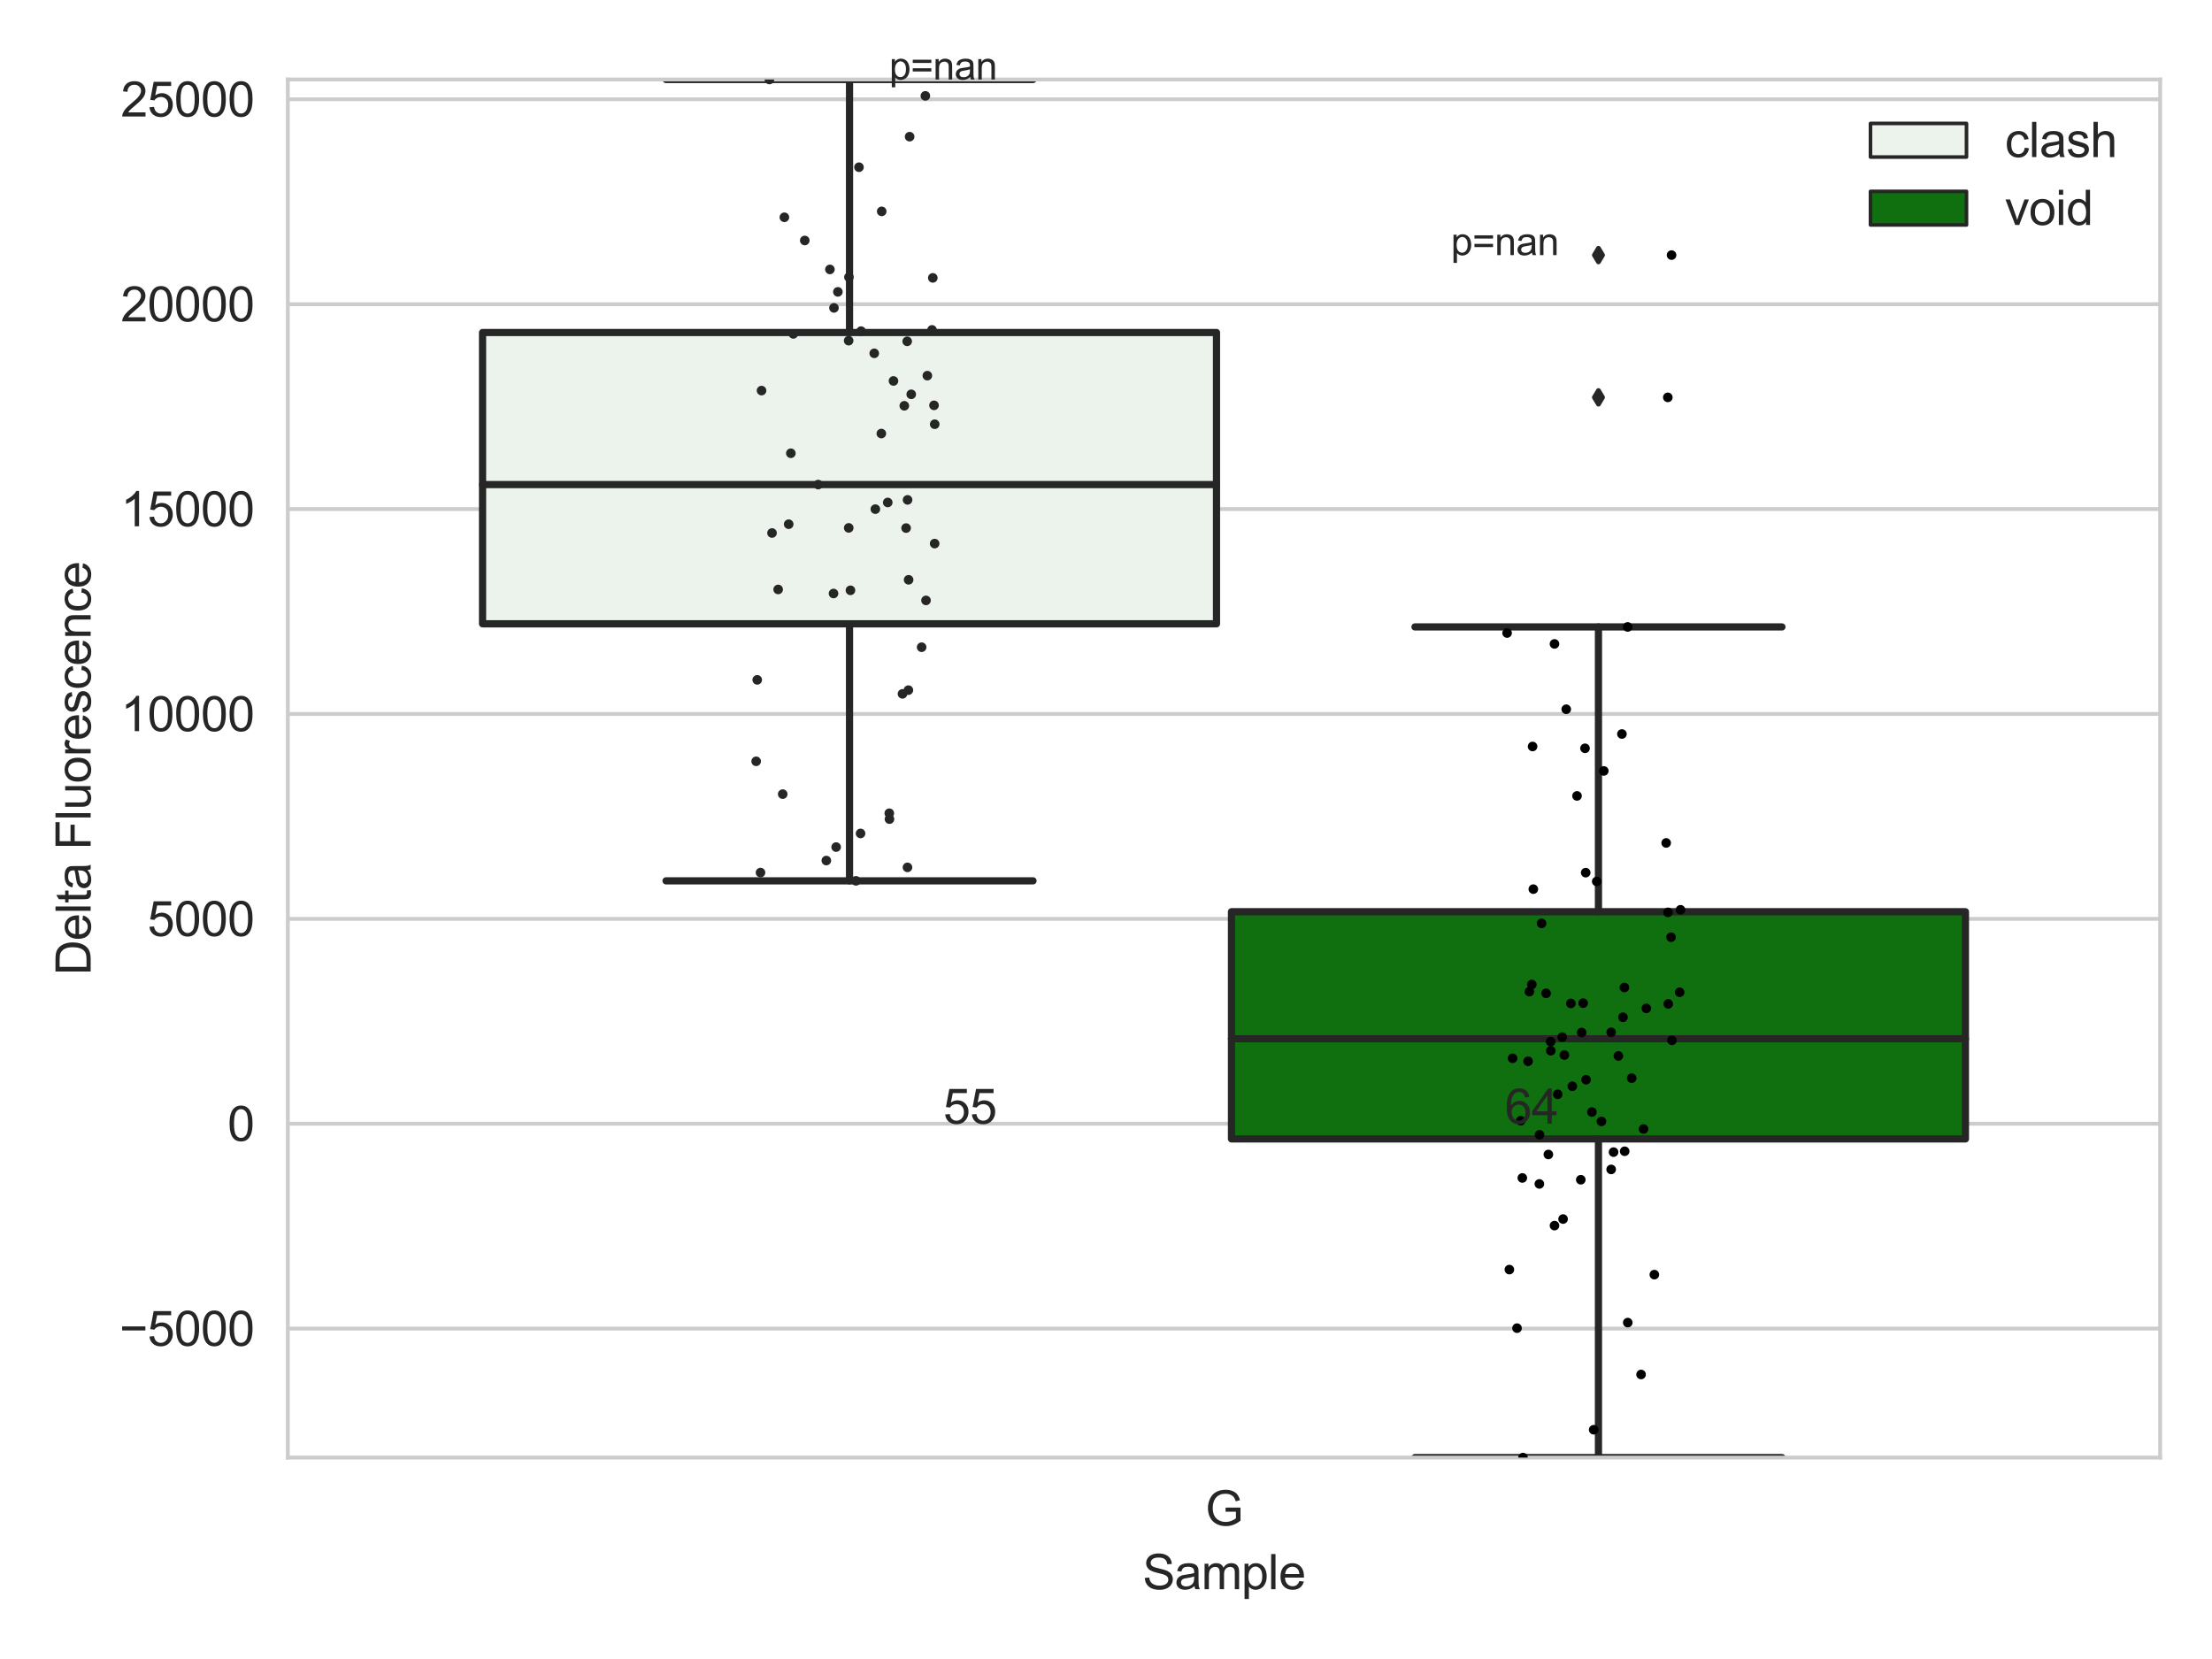 <?xml version="1.0" encoding="utf-8" standalone="no"?>
<!DOCTYPE svg PUBLIC "-//W3C//DTD SVG 1.1//EN"
  "http://www.w3.org/Graphics/SVG/1.1/DTD/svg11.dtd">
<svg xmlns:xlink="http://www.w3.org/1999/xlink" width="460.8pt" height="345.6pt" viewBox="0 0 460.8 345.6" xmlns="http://www.w3.org/2000/svg" version="1.1">
 <defs>
  <style type="text/css">*{stroke-linejoin: round; stroke-linecap: butt}</style>
 </defs>
 <g id="figure_1">
  <g id="patch_1">
   <path d="M 0 345.6 
L 460.8 345.6 
L 460.8 0 
L 0 0 
z
" style="fill: #ffffff"/>
  </g>
  <g id="axes_1">
   <g id="patch_2">
    <path d="M 59.96 303.64 
L 450 303.64 
L 450 16.56 
L 59.96 16.56 
z
" style="fill: #ffffff"/>
   </g>
   <g id="matplotlib.axis_1">
    <g id="xtick_1">
     <g id="text_1">
      <!-- G -->
      <g style="fill: #262626" transform="translate(251.091 317.798)scale(0.1 -0.1)">
       <defs>
        <path id="ArialMT-47" d="M 2638 1797 
L 2638 2334 
L 4578 2338 
L 4578 638 
Q 4131 281 3656 101 
Q 3181 -78 2681 -78 
Q 2006 -78 1454 211 
Q 903 500 622 1047 
Q 341 1594 341 2269 
Q 341 2938 620 3517 
Q 900 4097 1425 4378 
Q 1950 4659 2634 4659 
Q 3131 4659 3532 4498 
Q 3934 4338 4162 4050 
Q 4391 3763 4509 3300 
L 3963 3150 
Q 3859 3500 3706 3700 
Q 3553 3900 3268 4020 
Q 2984 4141 2638 4141 
Q 2222 4141 1919 4014 
Q 1616 3888 1430 3681 
Q 1244 3475 1141 3228 
Q 966 2803 966 2306 
Q 966 1694 1177 1281 
Q 1388 869 1791 669 
Q 2194 469 2647 469 
Q 3041 469 3416 620 
Q 3791 772 3984 944 
L 3984 1797 
L 2638 1797 
z
" transform="scale(0.016)"/>
       </defs>
       <use xlink:href="#ArialMT-47"/>
      </g>
     </g>
    </g>
    <g id="text_2">
     <!-- Sample -->
     <g style="fill: #262626" transform="translate(238.028 331.065)scale(0.1 -0.1)">
      <defs>
       <path id="ArialMT-53" d="M 288 1472 
L 859 1522 
Q 900 1178 1048 958 
Q 1197 738 1509 602 
Q 1822 466 2213 466 
Q 2559 466 2825 569 
Q 3091 672 3220 851 
Q 3350 1031 3350 1244 
Q 3350 1459 3225 1620 
Q 3100 1781 2813 1891 
Q 2628 1963 1997 2114 
Q 1366 2266 1113 2400 
Q 784 2572 623 2826 
Q 463 3081 463 3397 
Q 463 3744 659 4045 
Q 856 4347 1234 4503 
Q 1613 4659 2075 4659 
Q 2584 4659 2973 4495 
Q 3363 4331 3572 4012 
Q 3781 3694 3797 3291 
L 3216 3247 
Q 3169 3681 2898 3903 
Q 2628 4125 2100 4125 
Q 1550 4125 1298 3923 
Q 1047 3722 1047 3438 
Q 1047 3191 1225 3031 
Q 1400 2872 2139 2705 
Q 2878 2538 3153 2413 
Q 3553 2228 3743 1945 
Q 3934 1663 3934 1294 
Q 3934 928 3725 604 
Q 3516 281 3123 101 
Q 2731 -78 2241 -78 
Q 1619 -78 1198 103 
Q 778 284 539 648 
Q 300 1013 288 1472 
z
" transform="scale(0.016)"/>
       <path id="ArialMT-61" d="M 2588 409 
Q 2275 144 1986 34 
Q 1697 -75 1366 -75 
Q 819 -75 525 192 
Q 231 459 231 875 
Q 231 1119 342 1320 
Q 453 1522 633 1644 
Q 813 1766 1038 1828 
Q 1203 1872 1538 1913 
Q 2219 1994 2541 2106 
Q 2544 2222 2544 2253 
Q 2544 2597 2384 2738 
Q 2169 2928 1744 2928 
Q 1347 2928 1158 2789 
Q 969 2650 878 2297 
L 328 2372 
Q 403 2725 575 2942 
Q 747 3159 1072 3276 
Q 1397 3394 1825 3394 
Q 2250 3394 2515 3294 
Q 2781 3194 2906 3042 
Q 3031 2891 3081 2659 
Q 3109 2516 3109 2141 
L 3109 1391 
Q 3109 606 3145 398 
Q 3181 191 3288 0 
L 2700 0 
Q 2613 175 2588 409 
z
M 2541 1666 
Q 2234 1541 1622 1453 
Q 1275 1403 1131 1340 
Q 988 1278 909 1158 
Q 831 1038 831 891 
Q 831 666 1001 516 
Q 1172 366 1500 366 
Q 1825 366 2078 508 
Q 2331 650 2450 897 
Q 2541 1088 2541 1459 
L 2541 1666 
z
" transform="scale(0.016)"/>
       <path id="ArialMT-6d" d="M 422 0 
L 422 3319 
L 925 3319 
L 925 2853 
Q 1081 3097 1340 3245 
Q 1600 3394 1931 3394 
Q 2300 3394 2536 3241 
Q 2772 3088 2869 2813 
Q 3263 3394 3894 3394 
Q 4388 3394 4653 3120 
Q 4919 2847 4919 2278 
L 4919 0 
L 4359 0 
L 4359 2091 
Q 4359 2428 4304 2576 
Q 4250 2725 4106 2815 
Q 3963 2906 3769 2906 
Q 3419 2906 3187 2673 
Q 2956 2441 2956 1928 
L 2956 0 
L 2394 0 
L 2394 2156 
Q 2394 2531 2256 2718 
Q 2119 2906 1806 2906 
Q 1569 2906 1367 2781 
Q 1166 2656 1075 2415 
Q 984 2175 984 1722 
L 984 0 
L 422 0 
z
" transform="scale(0.016)"/>
       <path id="ArialMT-70" d="M 422 -1272 
L 422 3319 
L 934 3319 
L 934 2888 
Q 1116 3141 1344 3267 
Q 1572 3394 1897 3394 
Q 2322 3394 2647 3175 
Q 2972 2956 3137 2557 
Q 3303 2159 3303 1684 
Q 3303 1175 3120 767 
Q 2938 359 2589 142 
Q 2241 -75 1856 -75 
Q 1575 -75 1351 44 
Q 1128 163 984 344 
L 984 -1272 
L 422 -1272 
z
M 931 1641 
Q 931 1000 1190 694 
Q 1450 388 1819 388 
Q 2194 388 2461 705 
Q 2728 1022 2728 1688 
Q 2728 2322 2467 2637 
Q 2206 2953 1844 2953 
Q 1484 2953 1207 2617 
Q 931 2281 931 1641 
z
" transform="scale(0.016)"/>
       <path id="ArialMT-6c" d="M 409 0 
L 409 4581 
L 972 4581 
L 972 0 
L 409 0 
z
" transform="scale(0.016)"/>
       <path id="ArialMT-65" d="M 2694 1069 
L 3275 997 
Q 3138 488 2766 206 
Q 2394 -75 1816 -75 
Q 1088 -75 661 373 
Q 234 822 234 1631 
Q 234 2469 665 2931 
Q 1097 3394 1784 3394 
Q 2450 3394 2872 2941 
Q 3294 2488 3294 1666 
Q 3294 1616 3291 1516 
L 816 1516 
Q 847 969 1125 678 
Q 1403 388 1819 388 
Q 2128 388 2347 550 
Q 2566 713 2694 1069 
z
M 847 1978 
L 2700 1978 
Q 2663 2397 2488 2606 
Q 2219 2931 1791 2931 
Q 1403 2931 1139 2672 
Q 875 2413 847 1978 
z
" transform="scale(0.016)"/>
      </defs>
      <use xlink:href="#ArialMT-53"/>
      <use xlink:href="#ArialMT-61" x="66.699"/>
      <use xlink:href="#ArialMT-6d" x="122.314"/>
      <use xlink:href="#ArialMT-70" x="205.615"/>
      <use xlink:href="#ArialMT-6c" x="261.23"/>
      <use xlink:href="#ArialMT-65" x="283.447"/>
     </g>
    </g>
   </g>
   <g id="matplotlib.axis_2">
    <g id="ytick_1">
     <g id="line2d_1">
      <path d="M 59.96 276.772 
L 450 276.772 
" clip-path="url(#p93c1f7d77e)" style="fill: none; stroke: #cccccc; stroke-width: 0.8; stroke-linecap: round"/>
     </g>
     <g id="text_3">
      <!-- −5000 -->
      <g style="fill: #262626" transform="translate(24.876 280.351)scale(0.1 -0.1)">
       <defs>
        <path id="ArialMT-2212" d="M 3381 1997 
L 356 1997 
L 356 2522 
L 3381 2522 
L 3381 1997 
z
" transform="scale(0.016)"/>
        <path id="ArialMT-35" d="M 266 1200 
L 856 1250 
Q 922 819 1161 601 
Q 1400 384 1738 384 
Q 2144 384 2425 690 
Q 2706 997 2706 1503 
Q 2706 1984 2436 2262 
Q 2166 2541 1728 2541 
Q 1456 2541 1237 2417 
Q 1019 2294 894 2097 
L 366 2166 
L 809 4519 
L 3088 4519 
L 3088 3981 
L 1259 3981 
L 1013 2750 
Q 1425 3038 1878 3038 
Q 2478 3038 2890 2622 
Q 3303 2206 3303 1553 
Q 3303 931 2941 478 
Q 2500 -78 1738 -78 
Q 1113 -78 717 272 
Q 322 622 266 1200 
z
" transform="scale(0.016)"/>
        <path id="ArialMT-30" d="M 266 2259 
Q 266 3072 433 3567 
Q 600 4063 929 4331 
Q 1259 4600 1759 4600 
Q 2128 4600 2406 4451 
Q 2684 4303 2865 4023 
Q 3047 3744 3150 3342 
Q 3253 2941 3253 2259 
Q 3253 1453 3087 958 
Q 2922 463 2592 192 
Q 2263 -78 1759 -78 
Q 1097 -78 719 397 
Q 266 969 266 2259 
z
M 844 2259 
Q 844 1131 1108 757 
Q 1372 384 1759 384 
Q 2147 384 2411 759 
Q 2675 1134 2675 2259 
Q 2675 3391 2411 3762 
Q 2147 4134 1753 4134 
Q 1366 4134 1134 3806 
Q 844 3388 844 2259 
z
" transform="scale(0.016)"/>
       </defs>
       <use xlink:href="#ArialMT-2212"/>
       <use xlink:href="#ArialMT-35" x="58.398"/>
       <use xlink:href="#ArialMT-30" x="114.014"/>
       <use xlink:href="#ArialMT-30" x="169.629"/>
       <use xlink:href="#ArialMT-30" x="225.244"/>
      </g>
     </g>
    </g>
    <g id="ytick_2">
     <g id="line2d_2">
      <path d="M 59.96 234.091 
L 450 234.091 
" clip-path="url(#p93c1f7d77e)" style="fill: none; stroke: #cccccc; stroke-width: 0.8; stroke-linecap: round"/>
     </g>
     <g id="text_4">
      <!-- 0 -->
      <g style="fill: #262626" transform="translate(47.399 237.67)scale(0.1 -0.1)">
       <use xlink:href="#ArialMT-30"/>
      </g>
     </g>
    </g>
    <g id="ytick_3">
     <g id="line2d_3">
      <path d="M 59.96 191.411 
L 450 191.411 
" clip-path="url(#p93c1f7d77e)" style="fill: none; stroke: #cccccc; stroke-width: 0.8; stroke-linecap: round"/>
     </g>
     <g id="text_5">
      <!-- 5000 -->
      <g style="fill: #262626" transform="translate(30.716 194.99)scale(0.1 -0.1)">
       <use xlink:href="#ArialMT-35"/>
       <use xlink:href="#ArialMT-30" x="55.615"/>
       <use xlink:href="#ArialMT-30" x="111.23"/>
       <use xlink:href="#ArialMT-30" x="166.846"/>
      </g>
     </g>
    </g>
    <g id="ytick_4">
     <g id="line2d_4">
      <path d="M 59.96 148.731 
L 450 148.731 
" clip-path="url(#p93c1f7d77e)" style="fill: none; stroke: #cccccc; stroke-width: 0.8; stroke-linecap: round"/>
     </g>
     <g id="text_6">
      <!-- 10000 -->
      <g style="fill: #262626" transform="translate(25.155 152.31)scale(0.1 -0.1)">
       <defs>
        <path id="ArialMT-31" d="M 2384 0 
L 1822 0 
L 1822 3584 
Q 1619 3391 1289 3197 
Q 959 3003 697 2906 
L 697 3450 
Q 1169 3672 1522 3987 
Q 1875 4303 2022 4600 
L 2384 4600 
L 2384 0 
z
" transform="scale(0.016)"/>
       </defs>
       <use xlink:href="#ArialMT-31"/>
       <use xlink:href="#ArialMT-30" x="55.615"/>
       <use xlink:href="#ArialMT-30" x="111.23"/>
       <use xlink:href="#ArialMT-30" x="166.846"/>
       <use xlink:href="#ArialMT-30" x="222.461"/>
      </g>
     </g>
    </g>
    <g id="ytick_5">
     <g id="line2d_5">
      <path d="M 59.96 106.05 
L 450 106.05 
" clip-path="url(#p93c1f7d77e)" style="fill: none; stroke: #cccccc; stroke-width: 0.8; stroke-linecap: round"/>
     </g>
     <g id="text_7">
      <!-- 15000 -->
      <g style="fill: #262626" transform="translate(25.155 109.629)scale(0.1 -0.1)">
       <use xlink:href="#ArialMT-31"/>
       <use xlink:href="#ArialMT-35" x="55.615"/>
       <use xlink:href="#ArialMT-30" x="111.23"/>
       <use xlink:href="#ArialMT-30" x="166.846"/>
       <use xlink:href="#ArialMT-30" x="222.461"/>
      </g>
     </g>
    </g>
    <g id="ytick_6">
     <g id="line2d_6">
      <path d="M 59.96 63.37 
L 450 63.37 
" clip-path="url(#p93c1f7d77e)" style="fill: none; stroke: #cccccc; stroke-width: 0.8; stroke-linecap: round"/>
     </g>
     <g id="text_8">
      <!-- 20000 -->
      <g style="fill: #262626" transform="translate(25.155 66.949)scale(0.1 -0.1)">
       <defs>
        <path id="ArialMT-32" d="M 3222 541 
L 3222 0 
L 194 0 
Q 188 203 259 391 
Q 375 700 629 1000 
Q 884 1300 1366 1694 
Q 2113 2306 2375 2664 
Q 2638 3022 2638 3341 
Q 2638 3675 2398 3904 
Q 2159 4134 1775 4134 
Q 1369 4134 1125 3890 
Q 881 3647 878 3216 
L 300 3275 
Q 359 3922 746 4261 
Q 1134 4600 1788 4600 
Q 2447 4600 2831 4234 
Q 3216 3869 3216 3328 
Q 3216 3053 3103 2787 
Q 2991 2522 2730 2228 
Q 2469 1934 1863 1422 
Q 1356 997 1212 845 
Q 1069 694 975 541 
L 3222 541 
z
" transform="scale(0.016)"/>
       </defs>
       <use xlink:href="#ArialMT-32"/>
       <use xlink:href="#ArialMT-30" x="55.615"/>
       <use xlink:href="#ArialMT-30" x="111.23"/>
       <use xlink:href="#ArialMT-30" x="166.846"/>
       <use xlink:href="#ArialMT-30" x="222.461"/>
      </g>
     </g>
    </g>
    <g id="ytick_7">
     <g id="line2d_7">
      <path d="M 59.96 20.69 
L 450 20.69 
" clip-path="url(#p93c1f7d77e)" style="fill: none; stroke: #cccccc; stroke-width: 0.8; stroke-linecap: round"/>
     </g>
     <g id="text_9">
      <!-- 25000 -->
      <g style="fill: #262626" transform="translate(25.155 24.269)scale(0.1 -0.1)">
       <use xlink:href="#ArialMT-32"/>
       <use xlink:href="#ArialMT-35" x="55.615"/>
       <use xlink:href="#ArialMT-30" x="111.23"/>
       <use xlink:href="#ArialMT-30" x="166.846"/>
       <use xlink:href="#ArialMT-30" x="222.461"/>
      </g>
     </g>
    </g>
    <g id="text_10">
     <!-- Delta Fluorescence -->
     <g style="fill: #262626" transform="translate(18.888 203.174)rotate(-90)scale(0.1 -0.1)">
      <defs>
       <path id="ArialMT-44" d="M 494 0 
L 494 4581 
L 2072 4581 
Q 2606 4581 2888 4516 
Q 3281 4425 3559 4188 
Q 3922 3881 4101 3404 
Q 4281 2928 4281 2316 
Q 4281 1794 4159 1391 
Q 4038 988 3847 723 
Q 3656 459 3429 307 
Q 3203 156 2883 78 
Q 2563 0 2147 0 
L 494 0 
z
M 1100 541 
L 2078 541 
Q 2531 541 2789 625 
Q 3047 709 3200 863 
Q 3416 1078 3536 1442 
Q 3656 1806 3656 2325 
Q 3656 3044 3420 3430 
Q 3184 3816 2847 3947 
Q 2603 4041 2063 4041 
L 1100 4041 
L 1100 541 
z
" transform="scale(0.016)"/>
       <path id="ArialMT-74" d="M 1650 503 
L 1731 6 
Q 1494 -44 1306 -44 
Q 1000 -44 831 53 
Q 663 150 594 308 
Q 525 466 525 972 
L 525 2881 
L 113 2881 
L 113 3319 
L 525 3319 
L 525 4141 
L 1084 4478 
L 1084 3319 
L 1650 3319 
L 1650 2881 
L 1084 2881 
L 1084 941 
Q 1084 700 1114 631 
Q 1144 563 1211 522 
Q 1278 481 1403 481 
Q 1497 481 1650 503 
z
" transform="scale(0.016)"/>
       <path id="ArialMT-20" transform="scale(0.016)"/>
       <path id="ArialMT-46" d="M 525 0 
L 525 4581 
L 3616 4581 
L 3616 4041 
L 1131 4041 
L 1131 2622 
L 3281 2622 
L 3281 2081 
L 1131 2081 
L 1131 0 
L 525 0 
z
" transform="scale(0.016)"/>
       <path id="ArialMT-75" d="M 2597 0 
L 2597 488 
Q 2209 -75 1544 -75 
Q 1250 -75 995 37 
Q 741 150 617 320 
Q 494 491 444 738 
Q 409 903 409 1263 
L 409 3319 
L 972 3319 
L 972 1478 
Q 972 1038 1006 884 
Q 1059 663 1231 536 
Q 1403 409 1656 409 
Q 1909 409 2131 539 
Q 2353 669 2445 892 
Q 2538 1116 2538 1541 
L 2538 3319 
L 3100 3319 
L 3100 0 
L 2597 0 
z
" transform="scale(0.016)"/>
       <path id="ArialMT-6f" d="M 213 1659 
Q 213 2581 725 3025 
Q 1153 3394 1769 3394 
Q 2453 3394 2887 2945 
Q 3322 2497 3322 1706 
Q 3322 1066 3130 698 
Q 2938 331 2570 128 
Q 2203 -75 1769 -75 
Q 1072 -75 642 372 
Q 213 819 213 1659 
z
M 791 1659 
Q 791 1022 1069 705 
Q 1347 388 1769 388 
Q 2188 388 2466 706 
Q 2744 1025 2744 1678 
Q 2744 2294 2464 2611 
Q 2184 2928 1769 2928 
Q 1347 2928 1069 2612 
Q 791 2297 791 1659 
z
" transform="scale(0.016)"/>
       <path id="ArialMT-72" d="M 416 0 
L 416 3319 
L 922 3319 
L 922 2816 
Q 1116 3169 1280 3281 
Q 1444 3394 1641 3394 
Q 1925 3394 2219 3213 
L 2025 2691 
Q 1819 2813 1613 2813 
Q 1428 2813 1281 2702 
Q 1134 2591 1072 2394 
Q 978 2094 978 1738 
L 978 0 
L 416 0 
z
" transform="scale(0.016)"/>
       <path id="ArialMT-73" d="M 197 991 
L 753 1078 
Q 800 744 1014 566 
Q 1228 388 1613 388 
Q 2000 388 2187 545 
Q 2375 703 2375 916 
Q 2375 1106 2209 1216 
Q 2094 1291 1634 1406 
Q 1016 1563 777 1677 
Q 538 1791 414 1992 
Q 291 2194 291 2438 
Q 291 2659 392 2848 
Q 494 3038 669 3163 
Q 800 3259 1026 3326 
Q 1253 3394 1513 3394 
Q 1903 3394 2198 3281 
Q 2494 3169 2634 2976 
Q 2775 2784 2828 2463 
L 2278 2388 
Q 2241 2644 2061 2787 
Q 1881 2931 1553 2931 
Q 1166 2931 1000 2803 
Q 834 2675 834 2503 
Q 834 2394 903 2306 
Q 972 2216 1119 2156 
Q 1203 2125 1616 2013 
Q 2213 1853 2448 1751 
Q 2684 1650 2818 1456 
Q 2953 1263 2953 975 
Q 2953 694 2789 445 
Q 2625 197 2315 61 
Q 2006 -75 1616 -75 
Q 969 -75 630 194 
Q 291 463 197 991 
z
" transform="scale(0.016)"/>
       <path id="ArialMT-63" d="M 2588 1216 
L 3141 1144 
Q 3050 572 2676 248 
Q 2303 -75 1759 -75 
Q 1078 -75 664 370 
Q 250 816 250 1647 
Q 250 2184 428 2587 
Q 606 2991 970 3192 
Q 1334 3394 1763 3394 
Q 2303 3394 2647 3120 
Q 2991 2847 3088 2344 
L 2541 2259 
Q 2463 2594 2264 2762 
Q 2066 2931 1784 2931 
Q 1359 2931 1093 2626 
Q 828 2322 828 1663 
Q 828 994 1084 691 
Q 1341 388 1753 388 
Q 2084 388 2306 591 
Q 2528 794 2588 1216 
z
" transform="scale(0.016)"/>
       <path id="ArialMT-6e" d="M 422 0 
L 422 3319 
L 928 3319 
L 928 2847 
Q 1294 3394 1984 3394 
Q 2284 3394 2536 3286 
Q 2788 3178 2913 3003 
Q 3038 2828 3088 2588 
Q 3119 2431 3119 2041 
L 3119 0 
L 2556 0 
L 2556 2019 
Q 2556 2363 2490 2533 
Q 2425 2703 2258 2804 
Q 2091 2906 1866 2906 
Q 1506 2906 1245 2678 
Q 984 2450 984 1813 
L 984 0 
L 422 0 
z
" transform="scale(0.016)"/>
      </defs>
      <use xlink:href="#ArialMT-44"/>
      <use xlink:href="#ArialMT-65" x="72.217"/>
      <use xlink:href="#ArialMT-6c" x="127.832"/>
      <use xlink:href="#ArialMT-74" x="150.049"/>
      <use xlink:href="#ArialMT-61" x="177.832"/>
      <use xlink:href="#ArialMT-20" x="233.447"/>
      <use xlink:href="#ArialMT-46" x="261.23"/>
      <use xlink:href="#ArialMT-6c" x="322.314"/>
      <use xlink:href="#ArialMT-75" x="344.531"/>
      <use xlink:href="#ArialMT-6f" x="400.146"/>
      <use xlink:href="#ArialMT-72" x="455.762"/>
      <use xlink:href="#ArialMT-65" x="489.062"/>
      <use xlink:href="#ArialMT-73" x="544.678"/>
      <use xlink:href="#ArialMT-63" x="594.678"/>
      <use xlink:href="#ArialMT-65" x="644.678"/>
      <use xlink:href="#ArialMT-6e" x="700.293"/>
      <use xlink:href="#ArialMT-63" x="755.908"/>
      <use xlink:href="#ArialMT-65" x="805.908"/>
     </g>
    </g>
   </g>
   <g id="patch_3">
    <path d="M 100.524 129.951 
L 253.42 129.951 
L 253.42 69.267 
L 100.524 69.267 
L 100.524 129.951 
z
" clip-path="url(#p93c1f7d77e)" style="fill: #ecf2ec; stroke: #262626; stroke-width: 1.5; stroke-linejoin: miter"/>
   </g>
   <g id="patch_4">
    <path d="M 256.54 237.256 
L 409.436 237.256 
L 409.436 189.929 
L 256.54 189.929 
L 256.54 237.256 
z
" clip-path="url(#p93c1f7d77e)" style="fill: #107010; stroke: #262626; stroke-width: 1.5; stroke-linejoin: miter"/>
   </g>
   <g id="patch_5">
    <path d="M 254.98 234.091 
L 254.98 234.091 
L 254.98 234.091 
L 254.98 234.091 
z
" clip-path="url(#p93c1f7d77e)" style="fill: #ecf2ec; stroke: #262626; stroke-width: 0.75; stroke-linejoin: miter"/>
   </g>
   <g id="patch_6">
    <path d="M 254.98 234.091 
L 254.98 234.091 
L 254.98 234.091 
L 254.98 234.091 
z
" clip-path="url(#p93c1f7d77e)" style="fill: #107010; stroke: #262626; stroke-width: 0.75; stroke-linejoin: miter"/>
   </g>
   <g id="PathCollection_1"/>
   <g id="PathCollection_2"/>
   <g id="line2d_8">
    <path d="M 176.972 129.951 
L 176.972 183.494 
" clip-path="url(#p93c1f7d77e)" style="fill: none; stroke: #262626; stroke-width: 1.5; stroke-linecap: round"/>
   </g>
   <g id="line2d_9">
    <path d="M 176.972 69.267 
L 176.972 16.56 
" clip-path="url(#p93c1f7d77e)" style="fill: none; stroke: #262626; stroke-width: 1.5; stroke-linecap: round"/>
   </g>
   <g id="line2d_10">
    <path d="M 138.748 183.494 
L 215.196 183.494 
" clip-path="url(#p93c1f7d77e)" style="fill: none; stroke: #262626; stroke-width: 1.5; stroke-linecap: round"/>
   </g>
   <g id="line2d_11">
    <path d="M 138.748 16.56 
L 215.196 16.56 
" clip-path="url(#p93c1f7d77e)" style="fill: none; stroke: #262626; stroke-width: 1.5; stroke-linecap: round"/>
   </g>
   <g id="line2d_12"/>
   <g id="line2d_13">
    <path d="M 332.988 237.256 
L 332.988 303.64 
" clip-path="url(#p93c1f7d77e)" style="fill: none; stroke: #262626; stroke-width: 1.5; stroke-linecap: round"/>
   </g>
   <g id="line2d_14">
    <path d="M 332.988 189.929 
L 332.988 130.601 
" clip-path="url(#p93c1f7d77e)" style="fill: none; stroke: #262626; stroke-width: 1.5; stroke-linecap: round"/>
   </g>
   <g id="line2d_15">
    <path d="M 294.764 303.64 
L 371.212 303.64 
" clip-path="url(#p93c1f7d77e)" style="fill: none; stroke: #262626; stroke-width: 1.5; stroke-linecap: round"/>
   </g>
   <g id="line2d_16">
    <path d="M 294.764 130.601 
L 371.212 130.601 
" clip-path="url(#p93c1f7d77e)" style="fill: none; stroke: #262626; stroke-width: 1.5; stroke-linecap: round"/>
   </g>
   <g id="line2d_17">
    <defs>
     <path id="m2c2d520886" d="M -0 1.414 
L 0.849 0 
L 0 -1.414 
L -0.849 -0 
z
" style="stroke: #262626; stroke-linejoin: miter"/>
    </defs>
    <g clip-path="url(#p93c1f7d77e)">
     <use xlink:href="#m2c2d520886" x="332.988" y="53.141" style="fill: #262626; stroke: #262626; stroke-linejoin: miter"/>
     <use xlink:href="#m2c2d520886" x="332.988" y="82.777" style="fill: #262626; stroke: #262626; stroke-linejoin: miter"/>
    </g>
   </g>
   <g id="line2d_18">
    <path d="M 100.524 100.947 
L 253.42 100.947 
" clip-path="url(#p93c1f7d77e)" style="fill: none; stroke: #262626; stroke-width: 1.5; stroke-linecap: round"/>
   </g>
   <g id="line2d_19">
    <path d="M 256.54 216.392 
L 409.436 216.392 
" clip-path="url(#p93c1f7d77e)" style="fill: none; stroke: #262626; stroke-width: 1.5; stroke-linecap: round"/>
   </g>
   <g id="patch_7">
    <path d="M 59.96 303.64 
L 59.96 16.56 
" style="fill: none; stroke: #cccccc; stroke-width: 0.8; stroke-linejoin: miter; stroke-linecap: square"/>
   </g>
   <g id="patch_8">
    <path d="M 450 303.64 
L 450 16.56 
" style="fill: none; stroke: #cccccc; stroke-width: 0.8; stroke-linejoin: miter; stroke-linecap: square"/>
   </g>
   <g id="patch_9">
    <path d="M 59.96 303.64 
L 450 303.64 
" style="fill: none; stroke: #cccccc; stroke-width: 0.8; stroke-linejoin: miter; stroke-linecap: square"/>
   </g>
   <g id="patch_10">
    <path d="M 59.96 16.56 
L 450 16.56 
" style="fill: none; stroke: #cccccc; stroke-width: 0.8; stroke-linejoin: miter; stroke-linecap: square"/>
   </g>
   <g id="PathCollection_3">
    <defs>
     <path id="C0_0_e7cc6a7695" d="M 0 1 
C 0.265 1 0.52 0.895 0.707 0.707 
C 0.895 0.52 1 0.265 1 -0 
C 1 -0.265 0.895 -0.52 0.707 -0.707 
C 0.52 -0.895 0.265 -1 0 -1 
C -0.265 -1 -0.52 -0.895 -0.707 -0.707 
C -0.895 -0.52 -1 -0.265 -1 0 
C -1 0.265 -0.895 0.52 -0.707 0.707 
C -0.52 0.895 -0.265 1 0 1 
z
"/>
    </defs>
    <g clip-path="url(#p93c1f7d77e)">
     <use xlink:href="#C0_0_e7cc6a7695" x="182.353" y="106.063" style="fill: #262626"/>
    </g>
    <g clip-path="url(#p93c1f7d77e)">
     <use xlink:href="#C0_0_e7cc6a7695" x="163.402" y="45.264" style="fill: #262626"/>
    </g>
    <g clip-path="url(#p93c1f7d77e)">
     <use xlink:href="#C0_0_e7cc6a7695" x="189.493" y="28.472" style="fill: #262626"/>
    </g>
    <g clip-path="url(#p93c1f7d77e)">
     <use xlink:href="#C0_0_e7cc6a7695" x="164.299" y="109.202" style="fill: #262626"/>
    </g>
    <g clip-path="url(#p93c1f7d77e)">
     <use xlink:href="#C0_0_e7cc6a7695" x="170.442" y="100.947" style="fill: #262626"/>
    </g>
    <g clip-path="url(#p93c1f7d77e)">
     <use xlink:href="#C0_0_e7cc6a7695" x="160.28" y="16.56" style="fill: #262626"/>
    </g>
    <g clip-path="url(#p93c1f7d77e)">
     <use xlink:href="#C0_0_e7cc6a7695" x="172.141" y="179.268" style="fill: #262626"/>
    </g>
    <g clip-path="url(#p93c1f7d77e)">
     <use xlink:href="#C0_0_e7cc6a7695" x="179.267" y="173.623" style="fill: #262626"/>
    </g>
    <g clip-path="url(#p93c1f7d77e)">
     <use xlink:href="#C0_0_e7cc6a7695" x="185.291" y="170.635" style="fill: #262626"/>
    </g>
    <g clip-path="url(#p93c1f7d77e)">
     <use xlink:href="#C0_0_e7cc6a7695" x="158.642" y="81.366" style="fill: #262626"/>
    </g>
    <g clip-path="url(#p93c1f7d77e)">
     <use xlink:href="#C0_0_e7cc6a7695" x="188.383" y="84.532" style="fill: #262626"/>
    </g>
    <g clip-path="url(#p93c1f7d77e)">
     <use xlink:href="#C0_0_e7cc6a7695" x="164.747" y="94.422" style="fill: #262626"/>
    </g>
    <g clip-path="url(#p93c1f7d77e)">
     <use xlink:href="#C0_0_e7cc6a7695" x="173.639" y="123.637" style="fill: #262626"/>
    </g>
    <g clip-path="url(#p93c1f7d77e)">
     <use xlink:href="#C0_0_e7cc6a7695" x="192.772" y="19.969" style="fill: #262626"/>
    </g>
    <g clip-path="url(#p93c1f7d77e)">
     <use xlink:href="#C0_0_e7cc6a7695" x="179.379" y="68.982" style="fill: #262626"/>
    </g>
    <g clip-path="url(#p93c1f7d77e)">
     <use xlink:href="#C0_0_e7cc6a7695" x="189.062" y="104.132" style="fill: #262626"/>
    </g>
    <g clip-path="url(#p93c1f7d77e)">
     <use xlink:href="#C0_0_e7cc6a7695" x="165.267" y="69.552" style="fill: #262626"/>
    </g>
    <g clip-path="url(#p93c1f7d77e)">
     <use xlink:href="#C0_0_e7cc6a7695" x="194.718" y="88.376" style="fill: #262626"/>
    </g>
    <g clip-path="url(#p93c1f7d77e)">
     <use xlink:href="#C0_0_e7cc6a7695" x="194.574" y="84.438" style="fill: #262626"/>
    </g>
    <g clip-path="url(#p93c1f7d77e)">
     <use xlink:href="#C0_0_e7cc6a7695" x="177.165" y="122.973" style="fill: #262626"/>
    </g>
    <g clip-path="url(#p93c1f7d77e)">
     <use xlink:href="#C0_0_e7cc6a7695" x="194.703" y="113.238" style="fill: #262626"/>
    </g>
    <g clip-path="url(#p93c1f7d77e)">
     <use xlink:href="#C0_0_e7cc6a7695" x="189.827" y="82.141" style="fill: #262626"/>
    </g>
    <g clip-path="url(#p93c1f7d77e)">
     <use xlink:href="#C0_0_e7cc6a7695" x="167.648" y="50.097" style="fill: #262626"/>
    </g>
    <g clip-path="url(#p93c1f7d77e)">
     <use xlink:href="#C0_0_e7cc6a7695" x="173.731" y="64.139" style="fill: #262626"/>
    </g>
    <g clip-path="url(#p93c1f7d77e)">
     <use xlink:href="#C0_0_e7cc6a7695" x="184.934" y="104.674" style="fill: #262626"/>
    </g>
    <g clip-path="url(#p93c1f7d77e)">
     <use xlink:href="#C0_0_e7cc6a7695" x="176.849" y="57.734" style="fill: #262626"/>
    </g>
    <g clip-path="url(#p93c1f7d77e)">
     <use xlink:href="#C0_0_e7cc6a7695" x="174.546" y="60.802" style="fill: #262626"/>
    </g>
    <g clip-path="url(#p93c1f7d77e)">
     <use xlink:href="#C0_0_e7cc6a7695" x="162.106" y="122.794" style="fill: #262626"/>
    </g>
    <g clip-path="url(#p93c1f7d77e)">
     <use xlink:href="#C0_0_e7cc6a7695" x="189.28" y="120.783" style="fill: #262626"/>
    </g>
    <g clip-path="url(#p93c1f7d77e)">
     <use xlink:href="#C0_0_e7cc6a7695" x="189.044" y="180.688" style="fill: #262626"/>
    </g>
    <g clip-path="url(#p93c1f7d77e)">
     <use xlink:href="#C0_0_e7cc6a7695" x="176.804" y="109.969" style="fill: #262626"/>
    </g>
    <g clip-path="url(#p93c1f7d77e)">
     <use xlink:href="#C0_0_e7cc6a7695" x="183.6" y="90.317" style="fill: #262626"/>
    </g>
    <g clip-path="url(#p93c1f7d77e)">
     <use xlink:href="#C0_0_e7cc6a7695" x="157.746" y="141.626" style="fill: #262626"/>
    </g>
    <g clip-path="url(#p93c1f7d77e)">
     <use xlink:href="#C0_0_e7cc6a7695" x="157.523" y="158.594" style="fill: #262626"/>
    </g>
    <g clip-path="url(#p93c1f7d77e)">
     <use xlink:href="#C0_0_e7cc6a7695" x="172.886" y="56.125" style="fill: #262626"/>
    </g>
    <g clip-path="url(#p93c1f7d77e)">
     <use xlink:href="#C0_0_e7cc6a7695" x="189.234" y="143.772" style="fill: #262626"/>
    </g>
    <g clip-path="url(#p93c1f7d77e)">
     <use xlink:href="#C0_0_e7cc6a7695" x="163.055" y="165.43" style="fill: #262626"/>
    </g>
    <g clip-path="url(#p93c1f7d77e)">
     <use xlink:href="#C0_0_e7cc6a7695" x="178.312" y="183.494" style="fill: #262626"/>
    </g>
    <g clip-path="url(#p93c1f7d77e)">
     <use xlink:href="#C0_0_e7cc6a7695" x="158.427" y="181.772" style="fill: #262626"/>
    </g>
    <g clip-path="url(#p93c1f7d77e)">
     <use xlink:href="#C0_0_e7cc6a7695" x="188.003" y="144.544" style="fill: #262626"/>
    </g>
    <g clip-path="url(#p93c1f7d77e)">
     <use xlink:href="#C0_0_e7cc6a7695" x="186.129" y="79.357" style="fill: #262626"/>
    </g>
    <g clip-path="url(#p93c1f7d77e)">
     <use xlink:href="#C0_0_e7cc6a7695" x="191.993" y="134.828" style="fill: #262626"/>
    </g>
    <g clip-path="url(#p93c1f7d77e)">
     <use xlink:href="#C0_0_e7cc6a7695" x="188.757" y="110.009" style="fill: #262626"/>
    </g>
    <g clip-path="url(#p93c1f7d77e)">
     <use xlink:href="#C0_0_e7cc6a7695" x="160.826" y="111.034" style="fill: #262626"/>
    </g>
    <g clip-path="url(#p93c1f7d77e)">
     <use xlink:href="#C0_0_e7cc6a7695" x="185.253" y="169.413" style="fill: #262626"/>
    </g>
    <g clip-path="url(#p93c1f7d77e)">
     <use xlink:href="#C0_0_e7cc6a7695" x="188.983" y="71.106" style="fill: #262626"/>
    </g>
    <g clip-path="url(#p93c1f7d77e)">
     <use xlink:href="#C0_0_e7cc6a7695" x="192.906" y="125.073" style="fill: #262626"/>
    </g>
    <g clip-path="url(#p93c1f7d77e)">
     <use xlink:href="#C0_0_e7cc6a7695" x="194.157" y="68.722" style="fill: #262626"/>
    </g>
    <g clip-path="url(#p93c1f7d77e)">
     <use xlink:href="#C0_0_e7cc6a7695" x="183.675" y="44.035" style="fill: #262626"/>
    </g>
    <g clip-path="url(#p93c1f7d77e)">
     <use xlink:href="#C0_0_e7cc6a7695" x="182.123" y="73.605" style="fill: #262626"/>
    </g>
    <g clip-path="url(#p93c1f7d77e)">
     <use xlink:href="#C0_0_e7cc6a7695" x="178.94" y="34.833" style="fill: #262626"/>
    </g>
    <g clip-path="url(#p93c1f7d77e)">
     <use xlink:href="#C0_0_e7cc6a7695" x="193.181" y="78.255" style="fill: #262626"/>
    </g>
    <g clip-path="url(#p93c1f7d77e)">
     <use xlink:href="#C0_0_e7cc6a7695" x="176.789" y="70.967" style="fill: #262626"/>
    </g>
    <g clip-path="url(#p93c1f7d77e)">
     <use xlink:href="#C0_0_e7cc6a7695" x="174.184" y="176.461" style="fill: #262626"/>
    </g>
    <g clip-path="url(#p93c1f7d77e)">
     <use xlink:href="#C0_0_e7cc6a7695" x="194.324" y="57.886" style="fill: #262626"/>
    </g>
   </g>
   <g id="PathCollection_4">
    <defs>
     <path id="C1_0_9be797cdda" d="M 0 1 
C 0.265 1 0.52 0.895 0.707 0.707 
C 0.895 0.52 1 0.265 1 -0 
C 1 -0.265 0.895 -0.52 0.707 -0.707 
C 0.52 -0.895 0.265 -1 0 -1 
C -0.265 -1 -0.52 -0.895 -0.707 -0.707 
C -0.895 -0.52 -1 -0.265 -1 0 
C -1 0.265 -0.895 0.52 -0.707 0.707 
C -0.52 0.895 -0.265 1 0 1 
z
"/>
    </defs>
    <g clip-path="url(#p93c1f7d77e)">
     <use xlink:href="#C1_0_9be797cdda" x="329.488" y="215.089"/>
    </g>
    <g clip-path="url(#p93c1f7d77e)">
     <use xlink:href="#C1_0_9be797cdda" x="344.632" y="265.529"/>
    </g>
    <g clip-path="url(#p93c1f7d77e)">
     <use xlink:href="#C1_0_9be797cdda" x="339.068" y="130.601"/>
    </g>
    <g clip-path="url(#p93c1f7d77e)">
     <use xlink:href="#C1_0_9be797cdda" x="338.094" y="211.913"/>
    </g>
    <g clip-path="url(#p93c1f7d77e)">
     <use xlink:href="#C1_0_9be797cdda" x="348.218" y="53.141"/>
    </g>
    <g clip-path="url(#p93c1f7d77e)">
     <use xlink:href="#C1_0_9be797cdda" x="331.994" y="297.84"/>
    </g>
    <g clip-path="url(#p93c1f7d77e)">
     <use xlink:href="#C1_0_9be797cdda" x="341.864" y="286.329"/>
    </g>
    <g clip-path="url(#p93c1f7d77e)">
     <use xlink:href="#C1_0_9be797cdda" x="316.026" y="276.678"/>
    </g>
    <g clip-path="url(#p93c1f7d77e)">
     <use xlink:href="#C1_0_9be797cdda" x="321.141" y="192.352"/>
    </g>
    <g clip-path="url(#p93c1f7d77e)">
     <use xlink:href="#C1_0_9be797cdda" x="317.268" y="303.64"/>
    </g>
    <g clip-path="url(#p93c1f7d77e)">
     <use xlink:href="#C1_0_9be797cdda" x="319.103" y="205.089"/>
    </g>
    <g clip-path="url(#p93c1f7d77e)">
     <use xlink:href="#C1_0_9be797cdda" x="330.41" y="224.93"/>
    </g>
    <g clip-path="url(#p93c1f7d77e)">
     <use xlink:href="#C1_0_9be797cdda" x="314.429" y="264.481"/>
    </g>
    <g clip-path="url(#p93c1f7d77e)">
     <use xlink:href="#C1_0_9be797cdda" x="348.3" y="216.723"/>
    </g>
    <g clip-path="url(#p93c1f7d77e)">
     <use xlink:href="#C1_0_9be797cdda" x="331.621" y="231.658"/>
    </g>
    <g clip-path="url(#p93c1f7d77e)">
     <use xlink:href="#C1_0_9be797cdda" x="326.277" y="147.747"/>
    </g>
    <g clip-path="url(#p93c1f7d77e)">
     <use xlink:href="#C1_0_9be797cdda" x="339.915" y="224.603"/>
    </g>
    <g clip-path="url(#p93c1f7d77e)">
     <use xlink:href="#C1_0_9be797cdda" x="323.059" y="218.883"/>
    </g>
    <g clip-path="url(#p93c1f7d77e)">
     <use xlink:href="#C1_0_9be797cdda" x="328.521" y="165.803"/>
    </g>
    <g clip-path="url(#p93c1f7d77e)">
     <use xlink:href="#C1_0_9be797cdda" x="320.714" y="236.398"/>
    </g>
    <g clip-path="url(#p93c1f7d77e)">
     <use xlink:href="#C1_0_9be797cdda" x="347.093" y="175.598"/>
    </g>
    <g clip-path="url(#p93c1f7d77e)">
     <use xlink:href="#C1_0_9be797cdda" x="324.51" y="227.966"/>
    </g>
    <g clip-path="url(#p93c1f7d77e)">
     <use xlink:href="#C1_0_9be797cdda" x="332.628" y="183.623"/>
    </g>
    <g clip-path="url(#p93c1f7d77e)">
     <use xlink:href="#C1_0_9be797cdda" x="330.191" y="155.885"/>
    </g>
    <g clip-path="url(#p93c1f7d77e)">
     <use xlink:href="#C1_0_9be797cdda" x="325.618" y="253.95"/>
    </g>
    <g clip-path="url(#p93c1f7d77e)">
     <use xlink:href="#C1_0_9be797cdda" x="317.128" y="245.389"/>
    </g>
    <g clip-path="url(#p93c1f7d77e)">
     <use xlink:href="#C1_0_9be797cdda" x="342.965" y="210.062"/>
    </g>
    <g clip-path="url(#p93c1f7d77e)">
     <use xlink:href="#C1_0_9be797cdda" x="335.637" y="215.05"/>
    </g>
    <g clip-path="url(#p93c1f7d77e)">
     <use xlink:href="#C1_0_9be797cdda" x="347.436" y="82.777"/>
    </g>
    <g clip-path="url(#p93c1f7d77e)">
     <use xlink:href="#C1_0_9be797cdda" x="316.791" y="233.467"/>
    </g>
    <g clip-path="url(#p93c1f7d77e)">
     <use xlink:href="#C1_0_9be797cdda" x="313.953" y="131.867"/>
    </g>
    <g clip-path="url(#p93c1f7d77e)">
     <use xlink:href="#C1_0_9be797cdda" x="330.33" y="181.791"/>
    </g>
    <g clip-path="url(#p93c1f7d77e)">
     <use xlink:href="#C1_0_9be797cdda" x="350.082" y="189.526"/>
    </g>
    <g clip-path="url(#p93c1f7d77e)">
     <use xlink:href="#C1_0_9be797cdda" x="327.245" y="209.03"/>
    </g>
    <g clip-path="url(#p93c1f7d77e)">
     <use xlink:href="#C1_0_9be797cdda" x="333.611" y="233.612"/>
    </g>
    <g clip-path="url(#p93c1f7d77e)">
     <use xlink:href="#C1_0_9be797cdda" x="349.902" y="206.704"/>
    </g>
    <g clip-path="url(#p93c1f7d77e)">
     <use xlink:href="#C1_0_9be797cdda" x="327.541" y="226.29"/>
    </g>
    <g clip-path="url(#p93c1f7d77e)">
     <use xlink:href="#C1_0_9be797cdda" x="315.098" y="220.463"/>
    </g>
    <g clip-path="url(#p93c1f7d77e)">
     <use xlink:href="#C1_0_9be797cdda" x="347.475" y="190.063"/>
    </g>
    <g clip-path="url(#p93c1f7d77e)">
     <use xlink:href="#C1_0_9be797cdda" x="329.797" y="208.968"/>
    </g>
    <g clip-path="url(#p93c1f7d77e)">
     <use xlink:href="#C1_0_9be797cdda" x="337.136" y="219.971"/>
    </g>
    <g clip-path="url(#p93c1f7d77e)">
     <use xlink:href="#C1_0_9be797cdda" x="348.113" y="195.235"/>
    </g>
    <g clip-path="url(#p93c1f7d77e)">
     <use xlink:href="#C1_0_9be797cdda" x="323.83" y="255.315"/>
    </g>
    <g clip-path="url(#p93c1f7d77e)">
     <use xlink:href="#C1_0_9be797cdda" x="318.33" y="221.082"/>
    </g>
    <g clip-path="url(#p93c1f7d77e)">
     <use xlink:href="#C1_0_9be797cdda" x="335.633" y="243.611"/>
    </g>
    <g clip-path="url(#p93c1f7d77e)">
     <use xlink:href="#C1_0_9be797cdda" x="323.029" y="216.993"/>
    </g>
    <g clip-path="url(#p93c1f7d77e)">
     <use xlink:href="#C1_0_9be797cdda" x="325.89" y="219.783"/>
    </g>
    <g clip-path="url(#p93c1f7d77e)">
     <use xlink:href="#C1_0_9be797cdda" x="319.42" y="185.224"/>
    </g>
    <g clip-path="url(#p93c1f7d77e)">
     <use xlink:href="#C1_0_9be797cdda" x="347.528" y="209.127"/>
    </g>
    <g clip-path="url(#p93c1f7d77e)">
     <use xlink:href="#C1_0_9be797cdda" x="337.874" y="152.906"/>
    </g>
    <g clip-path="url(#p93c1f7d77e)">
     <use xlink:href="#C1_0_9be797cdda" x="338.391" y="205.719"/>
    </g>
    <g clip-path="url(#p93c1f7d77e)">
     <use xlink:href="#C1_0_9be797cdda" x="322.083" y="206.927"/>
    </g>
    <g clip-path="url(#p93c1f7d77e)">
     <use xlink:href="#C1_0_9be797cdda" x="319.267" y="155.507"/>
    </g>
    <g clip-path="url(#p93c1f7d77e)">
     <use xlink:href="#C1_0_9be797cdda" x="323.829" y="134.14"/>
    </g>
    <g clip-path="url(#p93c1f7d77e)">
     <use xlink:href="#C1_0_9be797cdda" x="329.308" y="245.763"/>
    </g>
    <g clip-path="url(#p93c1f7d77e)">
     <use xlink:href="#C1_0_9be797cdda" x="338.451" y="239.829"/>
    </g>
    <g clip-path="url(#p93c1f7d77e)">
     <use xlink:href="#C1_0_9be797cdda" x="325.436" y="216.062"/>
    </g>
    <g clip-path="url(#p93c1f7d77e)">
     <use xlink:href="#C1_0_9be797cdda" x="336.132" y="240.008"/>
    </g>
    <g clip-path="url(#p93c1f7d77e)">
     <use xlink:href="#C1_0_9be797cdda" x="318.596" y="206.579"/>
    </g>
    <g clip-path="url(#p93c1f7d77e)">
     <use xlink:href="#C1_0_9be797cdda" x="342.376" y="235.196"/>
    </g>
    <g clip-path="url(#p93c1f7d77e)">
     <use xlink:href="#C1_0_9be797cdda" x="339.093" y="275.525"/>
    </g>
    <g clip-path="url(#p93c1f7d77e)">
     <use xlink:href="#C1_0_9be797cdda" x="334.101" y="160.598"/>
    </g>
    <g clip-path="url(#p93c1f7d77e)">
     <use xlink:href="#C1_0_9be797cdda" x="322.556" y="240.501"/>
    </g>
    <g clip-path="url(#p93c1f7d77e)">
     <use xlink:href="#C1_0_9be797cdda" x="320.678" y="246.635"/>
    </g>
   </g>
   <g id="text_11">
    <!-- 55 -->
    <g style="fill: #262626" transform="translate(196.474 234.077)scale(0.1 -0.1)">
     <use xlink:href="#ArialMT-35"/>
     <use xlink:href="#ArialMT-35" x="55.615"/>
    </g>
   </g>
   <g id="text_12">
    <!-- p=nan -->
    <g style="fill: #262626" transform="translate(185.24 16.56)scale(0.08 -0.08)">
     <defs>
      <path id="ArialMT-3d" d="M 3381 2694 
L 356 2694 
L 356 3219 
L 3381 3219 
L 3381 2694 
z
M 3381 1303 
L 356 1303 
L 356 1828 
L 3381 1828 
L 3381 1303 
z
" transform="scale(0.016)"/>
     </defs>
     <use xlink:href="#ArialMT-70"/>
     <use xlink:href="#ArialMT-3d" x="55.615"/>
     <use xlink:href="#ArialMT-6e" x="114.014"/>
     <use xlink:href="#ArialMT-61" x="169.629"/>
     <use xlink:href="#ArialMT-6e" x="225.244"/>
    </g>
   </g>
   <g id="text_13">
    <!-- 64 -->
    <g style="fill: #262626" transform="translate(313.486 234.077)scale(0.1 -0.1)">
     <defs>
      <path id="ArialMT-36" d="M 3184 3459 
L 2625 3416 
Q 2550 3747 2413 3897 
Q 2184 4138 1850 4138 
Q 1581 4138 1378 3988 
Q 1113 3794 959 3422 
Q 806 3050 800 2363 
Q 1003 2672 1297 2822 
Q 1591 2972 1913 2972 
Q 2475 2972 2870 2558 
Q 3266 2144 3266 1488 
Q 3266 1056 3080 686 
Q 2894 316 2569 119 
Q 2244 -78 1831 -78 
Q 1128 -78 684 439 
Q 241 956 241 2144 
Q 241 3472 731 4075 
Q 1159 4600 1884 4600 
Q 2425 4600 2770 4297 
Q 3116 3994 3184 3459 
z
M 888 1484 
Q 888 1194 1011 928 
Q 1134 663 1356 523 
Q 1578 384 1822 384 
Q 2178 384 2434 671 
Q 2691 959 2691 1453 
Q 2691 1928 2437 2201 
Q 2184 2475 1800 2475 
Q 1419 2475 1153 2201 
Q 888 1928 888 1484 
z
" transform="scale(0.016)"/>
      <path id="ArialMT-34" d="M 2069 0 
L 2069 1097 
L 81 1097 
L 81 1613 
L 2172 4581 
L 2631 4581 
L 2631 1613 
L 3250 1613 
L 3250 1097 
L 2631 1097 
L 2631 0 
L 2069 0 
z
M 2069 1613 
L 2069 3678 
L 634 1613 
L 2069 1613 
z
" transform="scale(0.016)"/>
     </defs>
     <use xlink:href="#ArialMT-36"/>
     <use xlink:href="#ArialMT-34" x="55.615"/>
    </g>
   </g>
   <g id="text_14">
    <!-- p=nan -->
    <g style="fill: #262626" transform="translate(302.252 53.141)scale(0.08 -0.08)">
     <use xlink:href="#ArialMT-70"/>
     <use xlink:href="#ArialMT-3d" x="55.615"/>
     <use xlink:href="#ArialMT-6e" x="114.014"/>
     <use xlink:href="#ArialMT-61" x="169.629"/>
     <use xlink:href="#ArialMT-6e" x="225.244"/>
    </g>
   </g>
   <g id="legend_1">
    <g id="patch_11">
     <path d="M 389.656 32.718 
L 409.656 32.718 
L 409.656 25.718 
L 389.656 25.718 
z
" style="fill: #ecf2ec; stroke: #262626; stroke-width: 0.75; stroke-linejoin: miter"/>
    </g>
    <g id="text_15">
     <!-- clash -->
     <g style="fill: #262626" transform="translate(417.656 32.718)scale(0.1 -0.1)">
      <defs>
       <path id="ArialMT-68" d="M 422 0 
L 422 4581 
L 984 4581 
L 984 2938 
Q 1378 3394 1978 3394 
Q 2347 3394 2619 3248 
Q 2891 3103 3008 2847 
Q 3125 2591 3125 2103 
L 3125 0 
L 2563 0 
L 2563 2103 
Q 2563 2525 2380 2717 
Q 2197 2909 1863 2909 
Q 1613 2909 1392 2779 
Q 1172 2650 1078 2428 
Q 984 2206 984 1816 
L 984 0 
L 422 0 
z
" transform="scale(0.016)"/>
      </defs>
      <use xlink:href="#ArialMT-63"/>
      <use xlink:href="#ArialMT-6c" x="50"/>
      <use xlink:href="#ArialMT-61" x="72.217"/>
      <use xlink:href="#ArialMT-73" x="127.832"/>
      <use xlink:href="#ArialMT-68" x="177.832"/>
     </g>
    </g>
    <g id="patch_12">
     <path d="M 389.656 46.864 
L 409.656 46.864 
L 409.656 39.864 
L 389.656 39.864 
z
" style="fill: #107010; stroke: #262626; stroke-width: 0.75; stroke-linejoin: miter"/>
    </g>
    <g id="text_16">
     <!-- void -->
     <g style="fill: #262626" transform="translate(417.656 46.864)scale(0.1 -0.1)">
      <defs>
       <path id="ArialMT-76" d="M 1344 0 
L 81 3319 
L 675 3319 
L 1388 1331 
Q 1503 1009 1600 663 
Q 1675 925 1809 1294 
L 2547 3319 
L 3125 3319 
L 1869 0 
L 1344 0 
z
" transform="scale(0.016)"/>
       <path id="ArialMT-69" d="M 425 3934 
L 425 4581 
L 988 4581 
L 988 3934 
L 425 3934 
z
M 425 0 
L 425 3319 
L 988 3319 
L 988 0 
L 425 0 
z
" transform="scale(0.016)"/>
       <path id="ArialMT-64" d="M 2575 0 
L 2575 419 
Q 2259 -75 1647 -75 
Q 1250 -75 917 144 
Q 584 363 401 755 
Q 219 1147 219 1656 
Q 219 2153 384 2558 
Q 550 2963 881 3178 
Q 1213 3394 1622 3394 
Q 1922 3394 2156 3267 
Q 2391 3141 2538 2938 
L 2538 4581 
L 3097 4581 
L 3097 0 
L 2575 0 
z
M 797 1656 
Q 797 1019 1065 703 
Q 1334 388 1700 388 
Q 2069 388 2326 689 
Q 2584 991 2584 1609 
Q 2584 2291 2321 2609 
Q 2059 2928 1675 2928 
Q 1300 2928 1048 2622 
Q 797 2316 797 1656 
z
" transform="scale(0.016)"/>
      </defs>
      <use xlink:href="#ArialMT-76"/>
      <use xlink:href="#ArialMT-6f" x="50"/>
      <use xlink:href="#ArialMT-69" x="105.615"/>
      <use xlink:href="#ArialMT-64" x="127.832"/>
     </g>
    </g>
   </g>
  </g>
 </g>
 <defs>
  <clipPath id="p93c1f7d77e">
   <rect x="59.96" y="16.56" width="390.04" height="287.08"/>
  </clipPath>
 </defs>
</svg>
